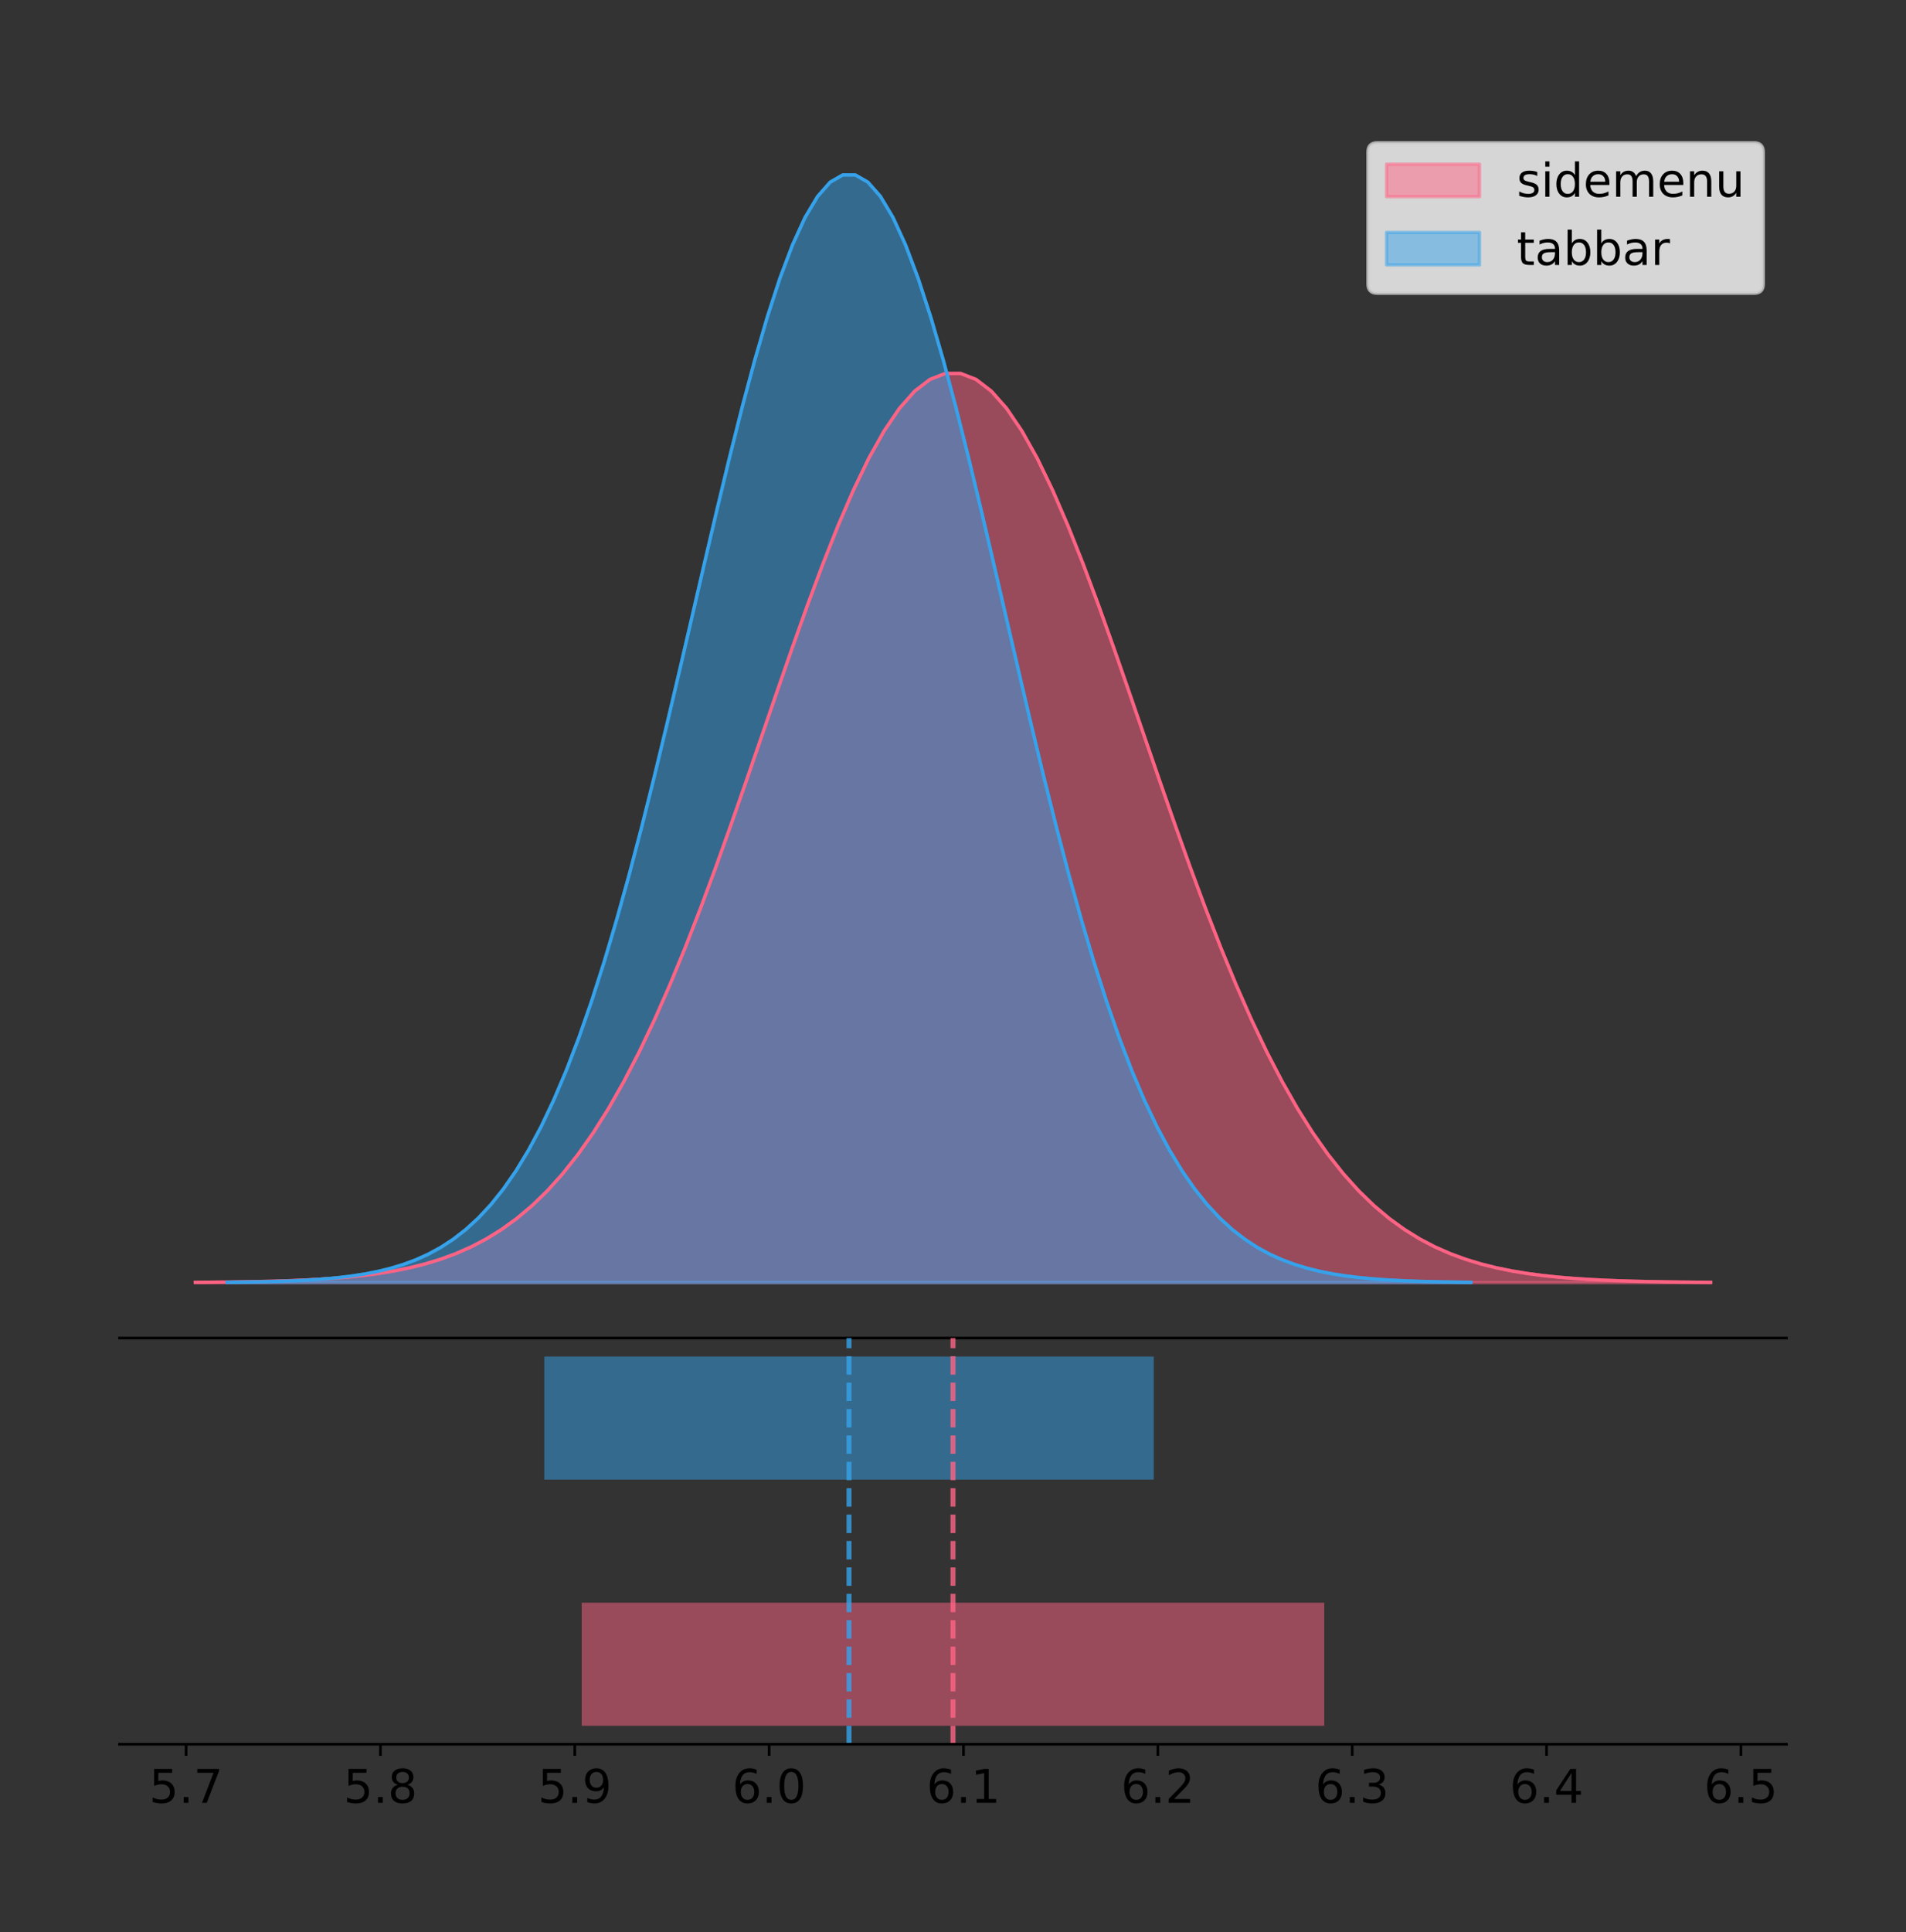 <?xml version="1.0" encoding="utf-8" standalone="no"?>
<!DOCTYPE svg PUBLIC "-//W3C//DTD SVG 1.1//EN"
  "http://www.w3.org/Graphics/SVG/1.1/DTD/svg11.dtd">
<!-- Created with matplotlib (https://matplotlib.org/) -->
<svg height="581.789pt" version="1.1" viewBox="0 0 574.2 581.789" width="574.2pt" xmlns="http://www.w3.org/2000/svg" xmlns:xlink="http://www.w3.org/1999/xlink">
 <rect x="0" y="0" width="574.2" height="581.789" fill="#333333" stroke="none"/>
 <defs>
  <style type="text/css">
*{stroke-linecap:butt;stroke-linejoin:round;}
  </style>
 </defs>
 <g id="figure_1">
  <g id="patch_1">
   <path d="M 0 581.789 
L 574.2 581.789 
L 574.2 0 
L 0 0 
z
" style="fill:none;"/>
  </g>
  <g id="axes_1">
   <g id="patch_2">
    <path d="M 36 402.93 
L 538.2 402.93 
L 538.2 36 
L 36 36 
z
" style="fill:none;"/>
   </g>
   <g id="PolyCollection_1">
    <defs>
     <path d="M 58.827 -195.538 
L 58.827 -195.63 
L 63.439 -195.665 
L 68.05 -195.711 
L 72.662 -195.773 
L 77.274 -195.856 
L 81.885 -195.964 
L 86.497 -196.106 
L 91.108 -196.291 
L 95.72 -196.528 
L 100.331 -196.832 
L 104.943 -197.218 
L 109.555 -197.706 
L 114.166 -198.316 
L 118.778 -199.076 
L 123.389 -200.013 
L 128.001 -201.162 
L 132.612 -202.56 
L 137.224 -204.249 
L 141.836 -206.273 
L 146.447 -208.682 
L 151.059 -211.526 
L 155.67 -214.859 
L 160.282 -218.736 
L 164.893 -223.208 
L 169.505 -228.328 
L 174.117 -234.143 
L 178.728 -240.693 
L 183.34 -248.01 
L 187.951 -256.117 
L 192.563 -265.021 
L 197.174 -274.714 
L 201.786 -285.173 
L 206.398 -296.353 
L 211.009 -308.189 
L 215.621 -320.595 
L 220.232 -333.464 
L 224.844 -346.668 
L 229.455 -360.057 
L 234.067 -373.468 
L 238.679 -386.718 
L 243.29 -399.619 
L 247.902 -411.972 
L 252.513 -423.579 
L 257.125 -434.245 
L 261.736 -443.783 
L 266.348 -452.022 
L 270.96 -458.809 
L 275.571 -464.017 
L 280.183 -467.547 
L 284.794 -469.329 
L 289.406 -469.329 
L 294.017 -467.547 
L 298.629 -464.017 
L 303.24 -458.809 
L 307.852 -452.022 
L 312.464 -443.783 
L 317.075 -434.245 
L 321.687 -423.579 
L 326.298 -411.972 
L 330.91 -399.619 
L 335.521 -386.718 
L 340.133 -373.468 
L 344.745 -360.057 
L 349.356 -346.668 
L 353.968 -333.464 
L 358.579 -320.595 
L 363.191 -308.189 
L 367.802 -296.353 
L 372.414 -285.173 
L 377.026 -274.714 
L 381.637 -265.021 
L 386.249 -256.117 
L 390.86 -248.01 
L 395.472 -240.693 
L 400.083 -234.143 
L 404.695 -228.328 
L 409.307 -223.208 
L 413.918 -218.736 
L 418.53 -214.859 
L 423.141 -211.526 
L 427.753 -208.682 
L 432.364 -206.273 
L 436.976 -204.249 
L 441.588 -202.56 
L 446.199 -201.162 
L 450.811 -200.013 
L 455.422 -199.076 
L 460.034 -198.316 
L 464.645 -197.706 
L 469.257 -197.218 
L 473.869 -196.832 
L 478.48 -196.528 
L 483.092 -196.291 
L 487.703 -196.106 
L 492.315 -195.964 
L 496.926 -195.856 
L 501.538 -195.773 
L 506.15 -195.711 
L 510.761 -195.665 
L 515.373 -195.63 
L 515.373 -195.538 
L 515.373 -195.538 
L 510.761 -195.538 
L 506.15 -195.538 
L 501.538 -195.538 
L 496.926 -195.538 
L 492.315 -195.538 
L 487.703 -195.538 
L 483.092 -195.538 
L 478.48 -195.538 
L 473.869 -195.538 
L 469.257 -195.538 
L 464.645 -195.538 
L 460.034 -195.538 
L 455.422 -195.538 
L 450.811 -195.538 
L 446.199 -195.538 
L 441.588 -195.538 
L 436.976 -195.538 
L 432.364 -195.538 
L 427.753 -195.538 
L 423.141 -195.538 
L 418.53 -195.538 
L 413.918 -195.538 
L 409.307 -195.538 
L 404.695 -195.538 
L 400.083 -195.538 
L 395.472 -195.538 
L 390.86 -195.538 
L 386.249 -195.538 
L 381.637 -195.538 
L 377.026 -195.538 
L 372.414 -195.538 
L 367.802 -195.538 
L 363.191 -195.538 
L 358.579 -195.538 
L 353.968 -195.538 
L 349.356 -195.538 
L 344.745 -195.538 
L 340.133 -195.538 
L 335.521 -195.538 
L 330.91 -195.538 
L 326.298 -195.538 
L 321.687 -195.538 
L 317.075 -195.538 
L 312.464 -195.538 
L 307.852 -195.538 
L 303.24 -195.538 
L 298.629 -195.538 
L 294.017 -195.538 
L 289.406 -195.538 
L 284.794 -195.538 
L 280.183 -195.538 
L 275.571 -195.538 
L 270.96 -195.538 
L 266.348 -195.538 
L 261.736 -195.538 
L 257.125 -195.538 
L 252.513 -195.538 
L 247.902 -195.538 
L 243.29 -195.538 
L 238.679 -195.538 
L 234.067 -195.538 
L 229.455 -195.538 
L 224.844 -195.538 
L 220.232 -195.538 
L 215.621 -195.538 
L 211.009 -195.538 
L 206.398 -195.538 
L 201.786 -195.538 
L 197.174 -195.538 
L 192.563 -195.538 
L 187.951 -195.538 
L 183.34 -195.538 
L 178.728 -195.538 
L 174.117 -195.538 
L 169.505 -195.538 
L 164.893 -195.538 
L 160.282 -195.538 
L 155.67 -195.538 
L 151.059 -195.538 
L 146.447 -195.538 
L 141.836 -195.538 
L 137.224 -195.538 
L 132.612 -195.538 
L 128.001 -195.538 
L 123.389 -195.538 
L 118.778 -195.538 
L 114.166 -195.538 
L 109.555 -195.538 
L 104.943 -195.538 
L 100.331 -195.538 
L 95.72 -195.538 
L 91.108 -195.538 
L 86.497 -195.538 
L 81.885 -195.538 
L 77.274 -195.538 
L 72.662 -195.538 
L 68.05 -195.538 
L 63.439 -195.538 
L 58.827 -195.538 
z
" id="mf4f5c62601" style="stroke:#ff6384;stroke-opacity:0.5;"/>
    </defs>
    <g clip-path="url(#p329728f2d9)">
     <use style="fill:#ff6384;fill-opacity:0.5;stroke:#ff6384;stroke-opacity:0.5;" x="0" xlink:href="#mf4f5c62601" y="581.789"/>
    </g>
   </g>
   <g id="PolyCollection_2">
    <defs>
     <path d="M 68.413 -195.538 
L 68.413 -195.65 
L 72.198 -195.692 
L 75.983 -195.749 
L 79.768 -195.825 
L 83.553 -195.925 
L 87.339 -196.058 
L 91.124 -196.23 
L 94.909 -196.455 
L 98.694 -196.744 
L 102.479 -197.115 
L 106.264 -197.585 
L 110.049 -198.179 
L 113.834 -198.923 
L 117.619 -199.848 
L 121.404 -200.99 
L 125.19 -202.39 
L 128.975 -204.093 
L 132.76 -206.151 
L 136.545 -208.617 
L 140.33 -211.552 
L 144.115 -215.017 
L 147.9 -219.078 
L 151.685 -223.801 
L 155.47 -229.25 
L 159.255 -235.488 
L 163.04 -242.572 
L 166.826 -250.552 
L 170.611 -259.468 
L 174.396 -269.344 
L 178.181 -280.192 
L 181.966 -292.002 
L 185.751 -304.744 
L 189.536 -318.365 
L 193.321 -332.786 
L 197.106 -347.901 
L 200.891 -363.58 
L 204.677 -379.667 
L 208.462 -395.98 
L 212.247 -412.318 
L 216.032 -428.462 
L 219.817 -444.18 
L 223.602 -459.23 
L 227.387 -473.372 
L 231.172 -486.366 
L 234.957 -497.987 
L 238.742 -508.025 
L 242.528 -516.294 
L 246.313 -522.64 
L 250.098 -526.94 
L 253.883 -529.111 
L 257.668 -529.111 
L 261.453 -526.94 
L 265.238 -522.64 
L 269.023 -516.294 
L 272.808 -508.025 
L 276.593 -497.987 
L 280.378 -486.366 
L 284.164 -473.372 
L 287.949 -459.23 
L 291.734 -444.18 
L 295.519 -428.462 
L 299.304 -412.318 
L 303.089 -395.98 
L 306.874 -379.667 
L 310.659 -363.58 
L 314.444 -347.901 
L 318.229 -332.786 
L 322.015 -318.365 
L 325.8 -304.744 
L 329.585 -292.002 
L 333.37 -280.192 
L 337.155 -269.344 
L 340.94 -259.468 
L 344.725 -250.552 
L 348.51 -242.572 
L 352.295 -235.488 
L 356.08 -229.25 
L 359.866 -223.801 
L 363.651 -219.078 
L 367.436 -215.017 
L 371.221 -211.552 
L 375.006 -208.617 
L 378.791 -206.151 
L 382.576 -204.093 
L 386.361 -202.39 
L 390.146 -200.99 
L 393.931 -199.848 
L 397.717 -198.923 
L 401.502 -198.179 
L 405.287 -197.585 
L 409.072 -197.115 
L 412.857 -196.744 
L 416.642 -196.455 
L 420.427 -196.23 
L 424.212 -196.058 
L 427.997 -195.925 
L 431.782 -195.825 
L 435.567 -195.749 
L 439.353 -195.692 
L 443.138 -195.65 
L 443.138 -195.538 
L 443.138 -195.538 
L 439.353 -195.538 
L 435.567 -195.538 
L 431.782 -195.538 
L 427.997 -195.538 
L 424.212 -195.538 
L 420.427 -195.538 
L 416.642 -195.538 
L 412.857 -195.538 
L 409.072 -195.538 
L 405.287 -195.538 
L 401.502 -195.538 
L 397.717 -195.538 
L 393.931 -195.538 
L 390.146 -195.538 
L 386.361 -195.538 
L 382.576 -195.538 
L 378.791 -195.538 
L 375.006 -195.538 
L 371.221 -195.538 
L 367.436 -195.538 
L 363.651 -195.538 
L 359.866 -195.538 
L 356.08 -195.538 
L 352.295 -195.538 
L 348.51 -195.538 
L 344.725 -195.538 
L 340.94 -195.538 
L 337.155 -195.538 
L 333.37 -195.538 
L 329.585 -195.538 
L 325.8 -195.538 
L 322.015 -195.538 
L 318.229 -195.538 
L 314.444 -195.538 
L 310.659 -195.538 
L 306.874 -195.538 
L 303.089 -195.538 
L 299.304 -195.538 
L 295.519 -195.538 
L 291.734 -195.538 
L 287.949 -195.538 
L 284.164 -195.538 
L 280.378 -195.538 
L 276.593 -195.538 
L 272.808 -195.538 
L 269.023 -195.538 
L 265.238 -195.538 
L 261.453 -195.538 
L 257.668 -195.538 
L 253.883 -195.538 
L 250.098 -195.538 
L 246.313 -195.538 
L 242.528 -195.538 
L 238.742 -195.538 
L 234.957 -195.538 
L 231.172 -195.538 
L 227.387 -195.538 
L 223.602 -195.538 
L 219.817 -195.538 
L 216.032 -195.538 
L 212.247 -195.538 
L 208.462 -195.538 
L 204.677 -195.538 
L 200.891 -195.538 
L 197.106 -195.538 
L 193.321 -195.538 
L 189.536 -195.538 
L 185.751 -195.538 
L 181.966 -195.538 
L 178.181 -195.538 
L 174.396 -195.538 
L 170.611 -195.538 
L 166.826 -195.538 
L 163.04 -195.538 
L 159.255 -195.538 
L 155.47 -195.538 
L 151.685 -195.538 
L 147.9 -195.538 
L 144.115 -195.538 
L 140.33 -195.538 
L 136.545 -195.538 
L 132.76 -195.538 
L 128.975 -195.538 
L 125.19 -195.538 
L 121.404 -195.538 
L 117.619 -195.538 
L 113.834 -195.538 
L 110.049 -195.538 
L 106.264 -195.538 
L 102.479 -195.538 
L 98.694 -195.538 
L 94.909 -195.538 
L 91.124 -195.538 
L 87.339 -195.538 
L 83.553 -195.538 
L 79.768 -195.538 
L 75.983 -195.538 
L 72.198 -195.538 
L 68.413 -195.538 
z
" id="mb2ba72b0fe" style="stroke:#36a2eb;stroke-opacity:0.5;"/>
    </defs>
    <g clip-path="url(#p329728f2d9)">
     <use style="fill:#36a2eb;fill-opacity:0.5;stroke:#36a2eb;stroke-opacity:0.5;" x="0" xlink:href="#mb2ba72b0fe" y="581.789"/>
    </g>
   </g>
   <g id="line2d_1">
    <path clip-path="url(#p329728f2d9)" d="M 58.827 386.159 
L 63.439 386.125 
L 68.05 386.078 
L 72.662 386.016 
L 77.274 385.933 
L 81.885 385.825 
L 86.497 385.683 
L 91.108 385.499 
L 95.72 385.261 
L 100.331 384.957 
L 104.943 384.571 
L 109.555 384.084 
L 114.166 383.473 
L 118.778 382.714 
L 123.389 381.776 
L 128.001 380.627 
L 132.612 379.229 
L 137.224 377.541 
L 141.836 375.516 
L 146.447 373.108 
L 151.059 370.263 
L 155.67 366.93 
L 160.282 363.054 
L 164.893 358.581 
L 169.505 353.461 
L 174.117 347.646 
L 178.728 341.096 
L 183.34 333.779 
L 187.951 325.672 
L 192.563 316.769 
L 197.174 307.075 
L 201.786 296.617 
L 206.398 285.437 
L 211.009 273.601 
L 215.621 261.194 
L 220.232 248.325 
L 224.844 235.122 
L 229.455 221.732 
L 234.067 208.322 
L 238.679 195.071 
L 243.29 182.17 
L 247.902 169.817 
L 252.513 158.21 
L 257.125 147.545 
L 261.736 138.007 
L 266.348 129.768 
L 270.96 122.98 
L 275.571 117.772 
L 280.183 114.243 
L 284.794 112.461 
L 289.406 112.461 
L 294.017 114.243 
L 298.629 117.772 
L 303.24 122.98 
L 307.852 129.768 
L 312.464 138.007 
L 317.075 147.545 
L 321.687 158.21 
L 326.298 169.817 
L 330.91 182.17 
L 335.521 195.071 
L 340.133 208.322 
L 344.745 221.732 
L 349.356 235.122 
L 353.968 248.325 
L 358.579 261.194 
L 363.191 273.601 
L 367.802 285.437 
L 372.414 296.617 
L 377.026 307.075 
L 381.637 316.769 
L 386.249 325.672 
L 390.86 333.779 
L 395.472 341.096 
L 400.083 347.646 
L 404.695 353.461 
L 409.307 358.581 
L 413.918 363.054 
L 418.53 366.93 
L 423.141 370.263 
L 427.753 373.108 
L 432.364 375.516 
L 436.976 377.541 
L 441.588 379.229 
L 446.199 380.627 
L 450.811 381.776 
L 455.422 382.714 
L 460.034 383.473 
L 464.645 384.084 
L 469.257 384.571 
L 473.869 384.957 
L 478.48 385.261 
L 483.092 385.499 
L 487.703 385.683 
L 492.315 385.825 
L 496.926 385.933 
L 501.538 386.016 
L 506.15 386.078 
L 510.761 386.125 
L 515.373 386.159 
" style="fill:none;stroke:#ff6384;stroke-linecap:square;"/>
   </g>
   <g id="line2d_2">
    <path clip-path="url(#p329728f2d9)" d="M 68.413 386.139 
L 72.198 386.097 
L 75.983 386.04 
L 79.768 385.965 
L 83.553 385.864 
L 87.339 385.732 
L 91.124 385.559 
L 94.909 385.334 
L 98.694 385.045 
L 102.479 384.675 
L 106.264 384.204 
L 110.049 383.61 
L 113.834 382.867 
L 117.619 381.941 
L 121.404 380.799 
L 125.19 379.399 
L 128.975 377.696 
L 132.76 375.639 
L 136.545 373.172 
L 140.33 370.238 
L 144.115 366.772 
L 147.9 362.711 
L 151.685 357.989 
L 155.47 352.539 
L 159.255 346.301 
L 163.04 339.217 
L 166.826 331.237 
L 170.611 322.322 
L 174.396 312.445 
L 178.181 301.597 
L 181.966 289.787 
L 185.751 277.045 
L 189.536 263.424 
L 193.321 249.004 
L 197.106 233.888 
L 200.891 218.209 
L 204.677 202.123 
L 208.462 185.809 
L 212.247 169.471 
L 216.032 153.327 
L 219.817 137.61 
L 223.602 122.559 
L 227.387 108.418 
L 231.172 95.423 
L 234.957 83.803 
L 238.742 73.765 
L 242.528 65.495 
L 246.313 59.15 
L 250.098 54.85 
L 253.883 52.679 
L 257.668 52.679 
L 261.453 54.85 
L 265.238 59.15 
L 269.023 65.495 
L 272.808 73.765 
L 276.593 83.803 
L 280.378 95.423 
L 284.164 108.418 
L 287.949 122.559 
L 291.734 137.61 
L 295.519 153.327 
L 299.304 169.471 
L 303.089 185.809 
L 306.874 202.123 
L 310.659 218.209 
L 314.444 233.888 
L 318.229 249.004 
L 322.015 263.424 
L 325.8 277.045 
L 329.585 289.787 
L 333.37 301.597 
L 337.155 312.445 
L 340.94 322.322 
L 344.725 331.237 
L 348.51 339.217 
L 352.295 346.301 
L 356.08 352.539 
L 359.866 357.989 
L 363.651 362.711 
L 367.436 366.772 
L 371.221 370.238 
L 375.006 373.172 
L 378.791 375.639 
L 382.576 377.696 
L 386.361 379.399 
L 390.146 380.799 
L 393.931 381.941 
L 397.717 382.867 
L 401.502 383.61 
L 405.287 384.204 
L 409.072 384.675 
L 412.857 385.045 
L 416.642 385.334 
L 420.427 385.559 
L 424.212 385.732 
L 427.997 385.864 
L 431.782 385.965 
L 435.567 386.04 
L 439.353 386.097 
L 443.138 386.139 
" style="fill:none;stroke:#36a2eb;stroke-linecap:square;"/>
   </g>
   <g id="patch_3">
    <path d="M 36 402.93 
L 538.2 402.93 
" style="fill:none;stroke:#000000;stroke-linecap:square;stroke-linejoin:miter;stroke-width:0.8;"/>
   </g>
   <g id="legend_1">
    <g id="patch_4">
     <path d="M 414.919 88.299 
L 528.4 88.299 
Q 531.2 88.299 531.2 85.499 
L 531.2 45.8 
Q 531.2 43 528.4 43 
L 414.919 43 
Q 412.119 43 412.119 45.8 
L 412.119 85.499 
Q 412.119 88.299 414.919 88.299 
z
" style="fill:#ffffff;opacity:0.8;stroke:#cccccc;stroke-linejoin:miter;"/>
    </g>
    <g id="patch_5">
     <path d="M 417.719 59.238 
L 445.719 59.238 
L 445.719 49.438 
L 417.719 49.438 
z
" style="fill:#ff6384;opacity:0.5;stroke:#ff6384;stroke-linejoin:miter;"/>
    </g>
    <g id="text_1">
     <!-- sidemenu -->
     <defs>
      <path d="M 44.281 53.078 
L 44.281 44.578 
Q 40.484 46.531 36.375 47.5 
Q 32.281 48.484 27.875 48.484 
Q 21.188 48.484 17.844 46.438 
Q 14.5 44.391 14.5 40.281 
Q 14.5 37.156 16.891 35.375 
Q 19.281 33.594 26.516 31.984 
L 29.594 31.297 
Q 39.156 29.25 43.188 25.516 
Q 47.219 21.781 47.219 15.094 
Q 47.219 7.469 41.188 3.016 
Q 35.156 -1.422 24.609 -1.422 
Q 20.219 -1.422 15.453 -0.562 
Q 10.688 0.297 5.422 2 
L 5.422 11.281 
Q 10.406 8.688 15.234 7.391 
Q 20.062 6.109 24.812 6.109 
Q 31.156 6.109 34.562 8.281 
Q 37.984 10.453 37.984 14.406 
Q 37.984 18.062 35.516 20.016 
Q 33.062 21.969 24.703 23.781 
L 21.578 24.516 
Q 13.234 26.266 9.516 29.906 
Q 5.812 33.547 5.812 39.891 
Q 5.812 47.609 11.281 51.797 
Q 16.75 56 26.812 56 
Q 31.781 56 36.172 55.266 
Q 40.578 54.547 44.281 53.078 
z
" id="DejaVuSans-115"/>
      <path d="M 9.422 54.688 
L 18.406 54.688 
L 18.406 0 
L 9.422 0 
z
M 9.422 75.984 
L 18.406 75.984 
L 18.406 64.594 
L 9.422 64.594 
z
" id="DejaVuSans-105"/>
      <path d="M 45.406 46.391 
L 45.406 75.984 
L 54.391 75.984 
L 54.391 0 
L 45.406 0 
L 45.406 8.203 
Q 42.578 3.328 38.25 0.953 
Q 33.938 -1.422 27.875 -1.422 
Q 17.969 -1.422 11.734 6.484 
Q 5.516 14.406 5.516 27.297 
Q 5.516 40.188 11.734 48.094 
Q 17.969 56 27.875 56 
Q 33.938 56 38.25 53.625 
Q 42.578 51.266 45.406 46.391 
z
M 14.797 27.297 
Q 14.797 17.391 18.875 11.75 
Q 22.953 6.109 30.078 6.109 
Q 37.203 6.109 41.297 11.75 
Q 45.406 17.391 45.406 27.297 
Q 45.406 37.203 41.297 42.844 
Q 37.203 48.484 30.078 48.484 
Q 22.953 48.484 18.875 42.844 
Q 14.797 37.203 14.797 27.297 
z
" id="DejaVuSans-100"/>
      <path d="M 56.203 29.594 
L 56.203 25.203 
L 14.891 25.203 
Q 15.484 15.922 20.484 11.062 
Q 25.484 6.203 34.422 6.203 
Q 39.594 6.203 44.453 7.469 
Q 49.312 8.734 54.109 11.281 
L 54.109 2.781 
Q 49.266 0.734 44.188 -0.344 
Q 39.109 -1.422 33.891 -1.422 
Q 20.797 -1.422 13.156 6.188 
Q 5.516 13.812 5.516 26.812 
Q 5.516 40.234 12.766 48.109 
Q 20.016 56 32.328 56 
Q 43.359 56 49.781 48.891 
Q 56.203 41.797 56.203 29.594 
z
M 47.219 32.234 
Q 47.125 39.594 43.094 43.984 
Q 39.062 48.391 32.422 48.391 
Q 24.906 48.391 20.391 44.141 
Q 15.875 39.891 15.188 32.172 
z
" id="DejaVuSans-101"/>
      <path d="M 52 44.188 
Q 55.375 50.25 60.062 53.125 
Q 64.75 56 71.094 56 
Q 79.641 56 84.281 50.016 
Q 88.922 44.047 88.922 33.016 
L 88.922 0 
L 79.891 0 
L 79.891 32.719 
Q 79.891 40.578 77.094 44.375 
Q 74.312 48.188 68.609 48.188 
Q 61.625 48.188 57.562 43.547 
Q 53.516 38.922 53.516 30.906 
L 53.516 0 
L 44.484 0 
L 44.484 32.719 
Q 44.484 40.625 41.703 44.406 
Q 38.922 48.188 33.109 48.188 
Q 26.219 48.188 22.156 43.531 
Q 18.109 38.875 18.109 30.906 
L 18.109 0 
L 9.078 0 
L 9.078 54.688 
L 18.109 54.688 
L 18.109 46.188 
Q 21.188 51.219 25.484 53.609 
Q 29.781 56 35.688 56 
Q 41.656 56 45.828 52.969 
Q 50 49.953 52 44.188 
z
" id="DejaVuSans-109"/>
      <path d="M 54.891 33.016 
L 54.891 0 
L 45.906 0 
L 45.906 32.719 
Q 45.906 40.484 42.875 44.328 
Q 39.844 48.188 33.797 48.188 
Q 26.516 48.188 22.312 43.547 
Q 18.109 38.922 18.109 30.906 
L 18.109 0 
L 9.078 0 
L 9.078 54.688 
L 18.109 54.688 
L 18.109 46.188 
Q 21.344 51.125 25.703 53.562 
Q 30.078 56 35.797 56 
Q 45.219 56 50.047 50.172 
Q 54.891 44.344 54.891 33.016 
z
" id="DejaVuSans-110"/>
      <path d="M 8.5 21.578 
L 8.5 54.688 
L 17.484 54.688 
L 17.484 21.922 
Q 17.484 14.156 20.5 10.266 
Q 23.531 6.391 29.594 6.391 
Q 36.859 6.391 41.078 11.031 
Q 45.312 15.672 45.312 23.688 
L 45.312 54.688 
L 54.297 54.688 
L 54.297 0 
L 45.312 0 
L 45.312 8.406 
Q 42.047 3.422 37.719 1 
Q 33.406 -1.422 27.688 -1.422 
Q 18.266 -1.422 13.375 4.438 
Q 8.5 10.297 8.5 21.578 
z
M 31.109 56 
z
" id="DejaVuSans-117"/>
     </defs>
     <g transform="translate(456.919 59.238)scale(0.14 -0.14)">
      <use xlink:href="#DejaVuSans-115"/>
      <use x="52.1" xlink:href="#DejaVuSans-105"/>
      <use x="79.883" xlink:href="#DejaVuSans-100"/>
      <use x="143.359" xlink:href="#DejaVuSans-101"/>
      <use x="204.883" xlink:href="#DejaVuSans-109"/>
      <use x="302.295" xlink:href="#DejaVuSans-101"/>
      <use x="363.818" xlink:href="#DejaVuSans-110"/>
      <use x="427.197" xlink:href="#DejaVuSans-117"/>
     </g>
    </g>
    <g id="patch_6">
     <path d="M 417.719 79.787 
L 445.719 79.787 
L 445.719 69.987 
L 417.719 69.987 
z
" style="fill:#36a2eb;opacity:0.5;stroke:#36a2eb;stroke-linejoin:miter;"/>
    </g>
    <g id="text_2">
     <!-- tabbar -->
     <defs>
      <path d="M 18.312 70.219 
L 18.312 54.688 
L 36.812 54.688 
L 36.812 47.703 
L 18.312 47.703 
L 18.312 18.016 
Q 18.312 11.328 20.141 9.422 
Q 21.969 7.516 27.594 7.516 
L 36.812 7.516 
L 36.812 0 
L 27.594 0 
Q 17.188 0 13.234 3.875 
Q 9.281 7.766 9.281 18.016 
L 9.281 47.703 
L 2.688 47.703 
L 2.688 54.688 
L 9.281 54.688 
L 9.281 70.219 
z
" id="DejaVuSans-116"/>
      <path d="M 34.281 27.484 
Q 23.391 27.484 19.188 25 
Q 14.984 22.516 14.984 16.5 
Q 14.984 11.719 18.141 8.906 
Q 21.297 6.109 26.703 6.109 
Q 34.188 6.109 38.703 11.406 
Q 43.219 16.703 43.219 25.484 
L 43.219 27.484 
z
M 52.203 31.203 
L 52.203 0 
L 43.219 0 
L 43.219 8.297 
Q 40.141 3.328 35.547 0.953 
Q 30.953 -1.422 24.312 -1.422 
Q 15.922 -1.422 10.953 3.297 
Q 6 8.016 6 15.922 
Q 6 25.141 12.172 29.828 
Q 18.359 34.516 30.609 34.516 
L 43.219 34.516 
L 43.219 35.406 
Q 43.219 41.609 39.141 45 
Q 35.062 48.391 27.688 48.391 
Q 23 48.391 18.547 47.266 
Q 14.109 46.141 10.016 43.891 
L 10.016 52.203 
Q 14.938 54.109 19.578 55.047 
Q 24.219 56 28.609 56 
Q 40.484 56 46.344 49.844 
Q 52.203 43.703 52.203 31.203 
z
" id="DejaVuSans-97"/>
      <path d="M 48.688 27.297 
Q 48.688 37.203 44.609 42.844 
Q 40.531 48.484 33.406 48.484 
Q 26.266 48.484 22.188 42.844 
Q 18.109 37.203 18.109 27.297 
Q 18.109 17.391 22.188 11.75 
Q 26.266 6.109 33.406 6.109 
Q 40.531 6.109 44.609 11.75 
Q 48.688 17.391 48.688 27.297 
z
M 18.109 46.391 
Q 20.953 51.266 25.266 53.625 
Q 29.594 56 35.594 56 
Q 45.562 56 51.781 48.094 
Q 58.016 40.188 58.016 27.297 
Q 58.016 14.406 51.781 6.484 
Q 45.562 -1.422 35.594 -1.422 
Q 29.594 -1.422 25.266 0.953 
Q 20.953 3.328 18.109 8.203 
L 18.109 0 
L 9.078 0 
L 9.078 75.984 
L 18.109 75.984 
z
" id="DejaVuSans-98"/>
      <path d="M 41.109 46.297 
Q 39.594 47.172 37.812 47.578 
Q 36.031 48 33.891 48 
Q 26.266 48 22.188 43.047 
Q 18.109 38.094 18.109 28.812 
L 18.109 0 
L 9.078 0 
L 9.078 54.688 
L 18.109 54.688 
L 18.109 46.188 
Q 20.953 51.172 25.484 53.578 
Q 30.031 56 36.531 56 
Q 37.453 56 38.578 55.875 
Q 39.703 55.766 41.062 55.516 
z
" id="DejaVuSans-114"/>
     </defs>
     <g transform="translate(456.919 79.787)scale(0.14 -0.14)">
      <use xlink:href="#DejaVuSans-116"/>
      <use x="39.209" xlink:href="#DejaVuSans-97"/>
      <use x="100.488" xlink:href="#DejaVuSans-98"/>
      <use x="163.965" xlink:href="#DejaVuSans-98"/>
      <use x="227.441" xlink:href="#DejaVuSans-97"/>
      <use x="288.721" xlink:href="#DejaVuSans-114"/>
     </g>
    </g>
   </g>
  </g>
  <g id="axes_2">
   <g id="patch_7">
    <path d="M 36 525.24 
L 538.2 525.24 
L 538.2 402.93 
L 36 402.93 
z
" style="fill:none;"/>
   </g>
   <g id="patch_8">
    <path clip-path="url(#p5d069ff3f9)" d="M 175.246 519.68 
L 398.954 519.68 
L 398.954 482.617 
L 175.246 482.617 
z
" style="fill:#ff6384;opacity:0.5;"/>
   </g>
   <g id="patch_9">
    <path clip-path="url(#p5d069ff3f9)" d="M 163.968 445.553 
L 347.583 445.553 
L 347.583 408.49 
L 163.968 408.49 
z
" style="fill:#36a2eb;opacity:0.5;"/>
   </g>
   <g id="matplotlib.axis_1">
    <g id="xtick_1">
     <g id="line2d_3">
      <defs>
       <path d="M 0 0 
L 0 3.5 
" id="ma794095e3e" style="stroke:#000000;stroke-width:0.8;"/>
      </defs>
      <g>
       <use style="stroke:#000000;stroke-width:0.8;" x="56.059" xlink:href="#ma794095e3e" y="525.24"/>
      </g>
     </g>
     <g id="text_3">
      <!-- 5.7 -->
      <defs>
       <path d="M 10.797 72.906 
L 49.516 72.906 
L 49.516 64.594 
L 19.828 64.594 
L 19.828 46.734 
Q 21.969 47.469 24.109 47.828 
Q 26.266 48.188 28.422 48.188 
Q 40.625 48.188 47.75 41.5 
Q 54.891 34.812 54.891 23.391 
Q 54.891 11.625 47.562 5.094 
Q 40.234 -1.422 26.906 -1.422 
Q 22.312 -1.422 17.547 -0.641 
Q 12.797 0.141 7.719 1.703 
L 7.719 11.625 
Q 12.109 9.234 16.797 8.062 
Q 21.484 6.891 26.703 6.891 
Q 35.156 6.891 40.078 11.328 
Q 45.016 15.766 45.016 23.391 
Q 45.016 31 40.078 35.438 
Q 35.156 39.891 26.703 39.891 
Q 22.75 39.891 18.812 39.016 
Q 14.891 38.141 10.797 36.281 
z
" id="DejaVuSans-53"/>
       <path d="M 10.688 12.406 
L 21 12.406 
L 21 0 
L 10.688 0 
z
" id="DejaVuSans-46"/>
       <path d="M 8.203 72.906 
L 55.078 72.906 
L 55.078 68.703 
L 28.609 0 
L 18.312 0 
L 43.219 64.594 
L 8.203 64.594 
z
" id="DejaVuSans-55"/>
      </defs>
      <g transform="translate(44.927 542.878)scale(0.14 -0.14)">
       <use xlink:href="#DejaVuSans-53"/>
       <use x="63.623" xlink:href="#DejaVuSans-46"/>
       <use x="95.41" xlink:href="#DejaVuSans-55"/>
      </g>
     </g>
    </g>
    <g id="xtick_2">
     <g id="line2d_4">
      <g>
       <use style="stroke:#000000;stroke-width:0.8;" x="114.61" xlink:href="#ma794095e3e" y="525.24"/>
      </g>
     </g>
     <g id="text_4">
      <!-- 5.8 -->
      <defs>
       <path d="M 31.781 34.625 
Q 24.75 34.625 20.719 30.859 
Q 16.703 27.094 16.703 20.516 
Q 16.703 13.922 20.719 10.156 
Q 24.75 6.391 31.781 6.391 
Q 38.812 6.391 42.859 10.172 
Q 46.922 13.969 46.922 20.516 
Q 46.922 27.094 42.891 30.859 
Q 38.875 34.625 31.781 34.625 
z
M 21.922 38.812 
Q 15.578 40.375 12.031 44.719 
Q 8.5 49.078 8.5 55.328 
Q 8.5 64.062 14.719 69.141 
Q 20.953 74.219 31.781 74.219 
Q 42.672 74.219 48.875 69.141 
Q 55.078 64.062 55.078 55.328 
Q 55.078 49.078 51.531 44.719 
Q 48 40.375 41.703 38.812 
Q 48.828 37.156 52.797 32.312 
Q 56.781 27.484 56.781 20.516 
Q 56.781 9.906 50.312 4.234 
Q 43.844 -1.422 31.781 -1.422 
Q 19.734 -1.422 13.25 4.234 
Q 6.781 9.906 6.781 20.516 
Q 6.781 27.484 10.781 32.312 
Q 14.797 37.156 21.922 38.812 
z
M 18.312 54.391 
Q 18.312 48.734 21.844 45.562 
Q 25.391 42.391 31.781 42.391 
Q 38.141 42.391 41.719 45.562 
Q 45.312 48.734 45.312 54.391 
Q 45.312 60.062 41.719 63.234 
Q 38.141 66.406 31.781 66.406 
Q 25.391 66.406 21.844 63.234 
Q 18.312 60.062 18.312 54.391 
z
" id="DejaVuSans-56"/>
      </defs>
      <g transform="translate(103.477 542.878)scale(0.14 -0.14)">
       <use xlink:href="#DejaVuSans-53"/>
       <use x="63.623" xlink:href="#DejaVuSans-46"/>
       <use x="95.41" xlink:href="#DejaVuSans-56"/>
      </g>
     </g>
    </g>
    <g id="xtick_3">
     <g id="line2d_5">
      <g>
       <use style="stroke:#000000;stroke-width:0.8;" x="173.16" xlink:href="#ma794095e3e" y="525.24"/>
      </g>
     </g>
     <g id="text_5">
      <!-- 5.9 -->
      <defs>
       <path d="M 10.984 1.516 
L 10.984 10.5 
Q 14.703 8.734 18.5 7.812 
Q 22.312 6.891 25.984 6.891 
Q 35.75 6.891 40.891 13.453 
Q 46.047 20.016 46.781 33.406 
Q 43.953 29.203 39.594 26.953 
Q 35.25 24.703 29.984 24.703 
Q 19.047 24.703 12.672 31.312 
Q 6.297 37.938 6.297 49.422 
Q 6.297 60.641 12.938 67.422 
Q 19.578 74.219 30.609 74.219 
Q 43.266 74.219 49.922 64.516 
Q 56.594 54.828 56.594 36.375 
Q 56.594 19.141 48.406 8.859 
Q 40.234 -1.422 26.422 -1.422 
Q 22.703 -1.422 18.891 -0.688 
Q 15.094 0.047 10.984 1.516 
z
M 30.609 32.422 
Q 37.25 32.422 41.125 36.953 
Q 45.016 41.5 45.016 49.422 
Q 45.016 57.281 41.125 61.844 
Q 37.25 66.406 30.609 66.406 
Q 23.969 66.406 20.094 61.844 
Q 16.219 57.281 16.219 49.422 
Q 16.219 41.5 20.094 36.953 
Q 23.969 32.422 30.609 32.422 
z
" id="DejaVuSans-57"/>
      </defs>
      <g transform="translate(162.028 542.878)scale(0.14 -0.14)">
       <use xlink:href="#DejaVuSans-53"/>
       <use x="63.623" xlink:href="#DejaVuSans-46"/>
       <use x="95.41" xlink:href="#DejaVuSans-57"/>
      </g>
     </g>
    </g>
    <g id="xtick_4">
     <g id="line2d_6">
      <g>
       <use style="stroke:#000000;stroke-width:0.8;" x="231.711" xlink:href="#ma794095e3e" y="525.24"/>
      </g>
     </g>
     <g id="text_6">
      <!-- 6.0 -->
      <defs>
       <path d="M 33.016 40.375 
Q 26.375 40.375 22.484 35.828 
Q 18.609 31.297 18.609 23.391 
Q 18.609 15.531 22.484 10.953 
Q 26.375 6.391 33.016 6.391 
Q 39.656 6.391 43.531 10.953 
Q 47.406 15.531 47.406 23.391 
Q 47.406 31.297 43.531 35.828 
Q 39.656 40.375 33.016 40.375 
z
M 52.594 71.297 
L 52.594 62.312 
Q 48.875 64.062 45.094 64.984 
Q 41.312 65.922 37.594 65.922 
Q 27.828 65.922 22.672 59.328 
Q 17.531 52.734 16.797 39.406 
Q 19.672 43.656 24.016 45.922 
Q 28.375 48.188 33.594 48.188 
Q 44.578 48.188 50.953 41.516 
Q 57.328 34.859 57.328 23.391 
Q 57.328 12.156 50.688 5.359 
Q 44.047 -1.422 33.016 -1.422 
Q 20.359 -1.422 13.672 8.266 
Q 6.984 17.969 6.984 36.375 
Q 6.984 53.656 15.188 63.938 
Q 23.391 74.219 37.203 74.219 
Q 40.922 74.219 44.703 73.484 
Q 48.484 72.75 52.594 71.297 
z
" id="DejaVuSans-54"/>
       <path d="M 31.781 66.406 
Q 24.172 66.406 20.328 58.906 
Q 16.5 51.422 16.5 36.375 
Q 16.5 21.391 20.328 13.891 
Q 24.172 6.391 31.781 6.391 
Q 39.453 6.391 43.281 13.891 
Q 47.125 21.391 47.125 36.375 
Q 47.125 51.422 43.281 58.906 
Q 39.453 66.406 31.781 66.406 
z
M 31.781 74.219 
Q 44.047 74.219 50.516 64.516 
Q 56.984 54.828 56.984 36.375 
Q 56.984 17.969 50.516 8.266 
Q 44.047 -1.422 31.781 -1.422 
Q 19.531 -1.422 13.062 8.266 
Q 6.594 17.969 6.594 36.375 
Q 6.594 54.828 13.062 64.516 
Q 19.531 74.219 31.781 74.219 
z
" id="DejaVuSans-48"/>
      </defs>
      <g transform="translate(220.579 542.878)scale(0.14 -0.14)">
       <use xlink:href="#DejaVuSans-54"/>
       <use x="63.623" xlink:href="#DejaVuSans-46"/>
       <use x="95.41" xlink:href="#DejaVuSans-48"/>
      </g>
     </g>
    </g>
    <g id="xtick_5">
     <g id="line2d_7">
      <g>
       <use style="stroke:#000000;stroke-width:0.8;" x="290.262" xlink:href="#ma794095e3e" y="525.24"/>
      </g>
     </g>
     <g id="text_7">
      <!-- 6.1 -->
      <defs>
       <path d="M 12.406 8.297 
L 28.516 8.297 
L 28.516 63.922 
L 10.984 60.406 
L 10.984 69.391 
L 28.422 72.906 
L 38.281 72.906 
L 38.281 8.297 
L 54.391 8.297 
L 54.391 0 
L 12.406 0 
z
" id="DejaVuSans-49"/>
      </defs>
      <g transform="translate(279.13 542.878)scale(0.14 -0.14)">
       <use xlink:href="#DejaVuSans-54"/>
       <use x="63.623" xlink:href="#DejaVuSans-46"/>
       <use x="95.41" xlink:href="#DejaVuSans-49"/>
      </g>
     </g>
    </g>
    <g id="xtick_6">
     <g id="line2d_8">
      <g>
       <use style="stroke:#000000;stroke-width:0.8;" x="348.812" xlink:href="#ma794095e3e" y="525.24"/>
      </g>
     </g>
     <g id="text_8">
      <!-- 6.2 -->
      <defs>
       <path d="M 19.188 8.297 
L 53.609 8.297 
L 53.609 0 
L 7.328 0 
L 7.328 8.297 
Q 12.938 14.109 22.625 23.891 
Q 32.328 33.688 34.812 36.531 
Q 39.547 41.844 41.422 45.531 
Q 43.312 49.219 43.312 52.781 
Q 43.312 58.594 39.234 62.25 
Q 35.156 65.922 28.609 65.922 
Q 23.969 65.922 18.812 64.312 
Q 13.672 62.703 7.812 59.422 
L 7.812 69.391 
Q 13.766 71.781 18.938 73 
Q 24.125 74.219 28.422 74.219 
Q 39.75 74.219 46.484 68.547 
Q 53.219 62.891 53.219 53.422 
Q 53.219 48.922 51.531 44.891 
Q 49.859 40.875 45.406 35.406 
Q 44.188 33.984 37.641 27.219 
Q 31.109 20.453 19.188 8.297 
z
" id="DejaVuSans-50"/>
      </defs>
      <g transform="translate(337.68 542.878)scale(0.14 -0.14)">
       <use xlink:href="#DejaVuSans-54"/>
       <use x="63.623" xlink:href="#DejaVuSans-46"/>
       <use x="95.41" xlink:href="#DejaVuSans-50"/>
      </g>
     </g>
    </g>
    <g id="xtick_7">
     <g id="line2d_9">
      <g>
       <use style="stroke:#000000;stroke-width:0.8;" x="407.363" xlink:href="#ma794095e3e" y="525.24"/>
      </g>
     </g>
     <g id="text_9">
      <!-- 6.3 -->
      <defs>
       <path d="M 40.578 39.312 
Q 47.656 37.797 51.625 33 
Q 55.609 28.219 55.609 21.188 
Q 55.609 10.406 48.188 4.484 
Q 40.766 -1.422 27.094 -1.422 
Q 22.516 -1.422 17.656 -0.516 
Q 12.797 0.391 7.625 2.203 
L 7.625 11.719 
Q 11.719 9.328 16.594 8.109 
Q 21.484 6.891 26.812 6.891 
Q 36.078 6.891 40.938 10.547 
Q 45.797 14.203 45.797 21.188 
Q 45.797 27.641 41.281 31.266 
Q 36.766 34.906 28.719 34.906 
L 20.219 34.906 
L 20.219 43.016 
L 29.109 43.016 
Q 36.375 43.016 40.234 45.922 
Q 44.094 48.828 44.094 54.297 
Q 44.094 59.906 40.109 62.906 
Q 36.141 65.922 28.719 65.922 
Q 24.656 65.922 20.016 65.031 
Q 15.375 64.156 9.812 62.312 
L 9.812 71.094 
Q 15.438 72.656 20.344 73.438 
Q 25.25 74.219 29.594 74.219 
Q 40.828 74.219 47.359 69.109 
Q 53.906 64.016 53.906 55.328 
Q 53.906 49.266 50.438 45.094 
Q 46.969 40.922 40.578 39.312 
z
" id="DejaVuSans-51"/>
      </defs>
      <g transform="translate(396.231 542.878)scale(0.14 -0.14)">
       <use xlink:href="#DejaVuSans-54"/>
       <use x="63.623" xlink:href="#DejaVuSans-46"/>
       <use x="95.41" xlink:href="#DejaVuSans-51"/>
      </g>
     </g>
    </g>
    <g id="xtick_8">
     <g id="line2d_10">
      <g>
       <use style="stroke:#000000;stroke-width:0.8;" x="465.914" xlink:href="#ma794095e3e" y="525.24"/>
      </g>
     </g>
     <g id="text_10">
      <!-- 6.4 -->
      <defs>
       <path d="M 37.797 64.312 
L 12.891 25.391 
L 37.797 25.391 
z
M 35.203 72.906 
L 47.609 72.906 
L 47.609 25.391 
L 58.016 25.391 
L 58.016 17.188 
L 47.609 17.188 
L 47.609 0 
L 37.797 0 
L 37.797 17.188 
L 4.891 17.188 
L 4.891 26.703 
z
" id="DejaVuSans-52"/>
      </defs>
      <g transform="translate(454.782 542.878)scale(0.14 -0.14)">
       <use xlink:href="#DejaVuSans-54"/>
       <use x="63.623" xlink:href="#DejaVuSans-46"/>
       <use x="95.41" xlink:href="#DejaVuSans-52"/>
      </g>
     </g>
    </g>
    <g id="xtick_9">
     <g id="line2d_11">
      <g>
       <use style="stroke:#000000;stroke-width:0.8;" x="524.465" xlink:href="#ma794095e3e" y="525.24"/>
      </g>
     </g>
     <g id="text_11">
      <!-- 6.5 -->
      <g transform="translate(513.332 542.878)scale(0.14 -0.14)">
       <use xlink:href="#DejaVuSans-54"/>
       <use x="63.623" xlink:href="#DejaVuSans-46"/>
       <use x="95.41" xlink:href="#DejaVuSans-53"/>
      </g>
     </g>
    </g>
   </g>
   <g id="line2d_12">
    <path clip-path="url(#p5d069ff3f9)" d="M 287.1 525.24 
L 287.1 402.93 
" style="fill:none;stroke:#ff6384;stroke-dasharray:5.55,2.4;stroke-dashoffset:0;stroke-opacity:0.8;stroke-width:1.5;"/>
   </g>
   <g id="line2d_13">
    <path clip-path="url(#p5d069ff3f9)" d="M 255.775 525.24 
L 255.775 402.93 
" style="fill:none;stroke:#36a2eb;stroke-dasharray:5.55,2.4;stroke-dashoffset:0;stroke-opacity:0.8;stroke-width:1.5;"/>
   </g>
   <g id="patch_10">
    <path d="M 36 525.24 
L 538.2 525.24 
" style="fill:none;stroke:#000000;stroke-linecap:square;stroke-linejoin:miter;stroke-width:0.8;"/>
   </g>
  </g>
 </g>
 <defs>
  <clipPath id="p329728f2d9">
   <rect height="366.93" width="502.2" x="36" y="36"/>
  </clipPath>
  <clipPath id="p5d069ff3f9">
   <rect height="122.31" width="502.2" x="36" y="402.93"/>
  </clipPath>
 </defs>
</svg>
